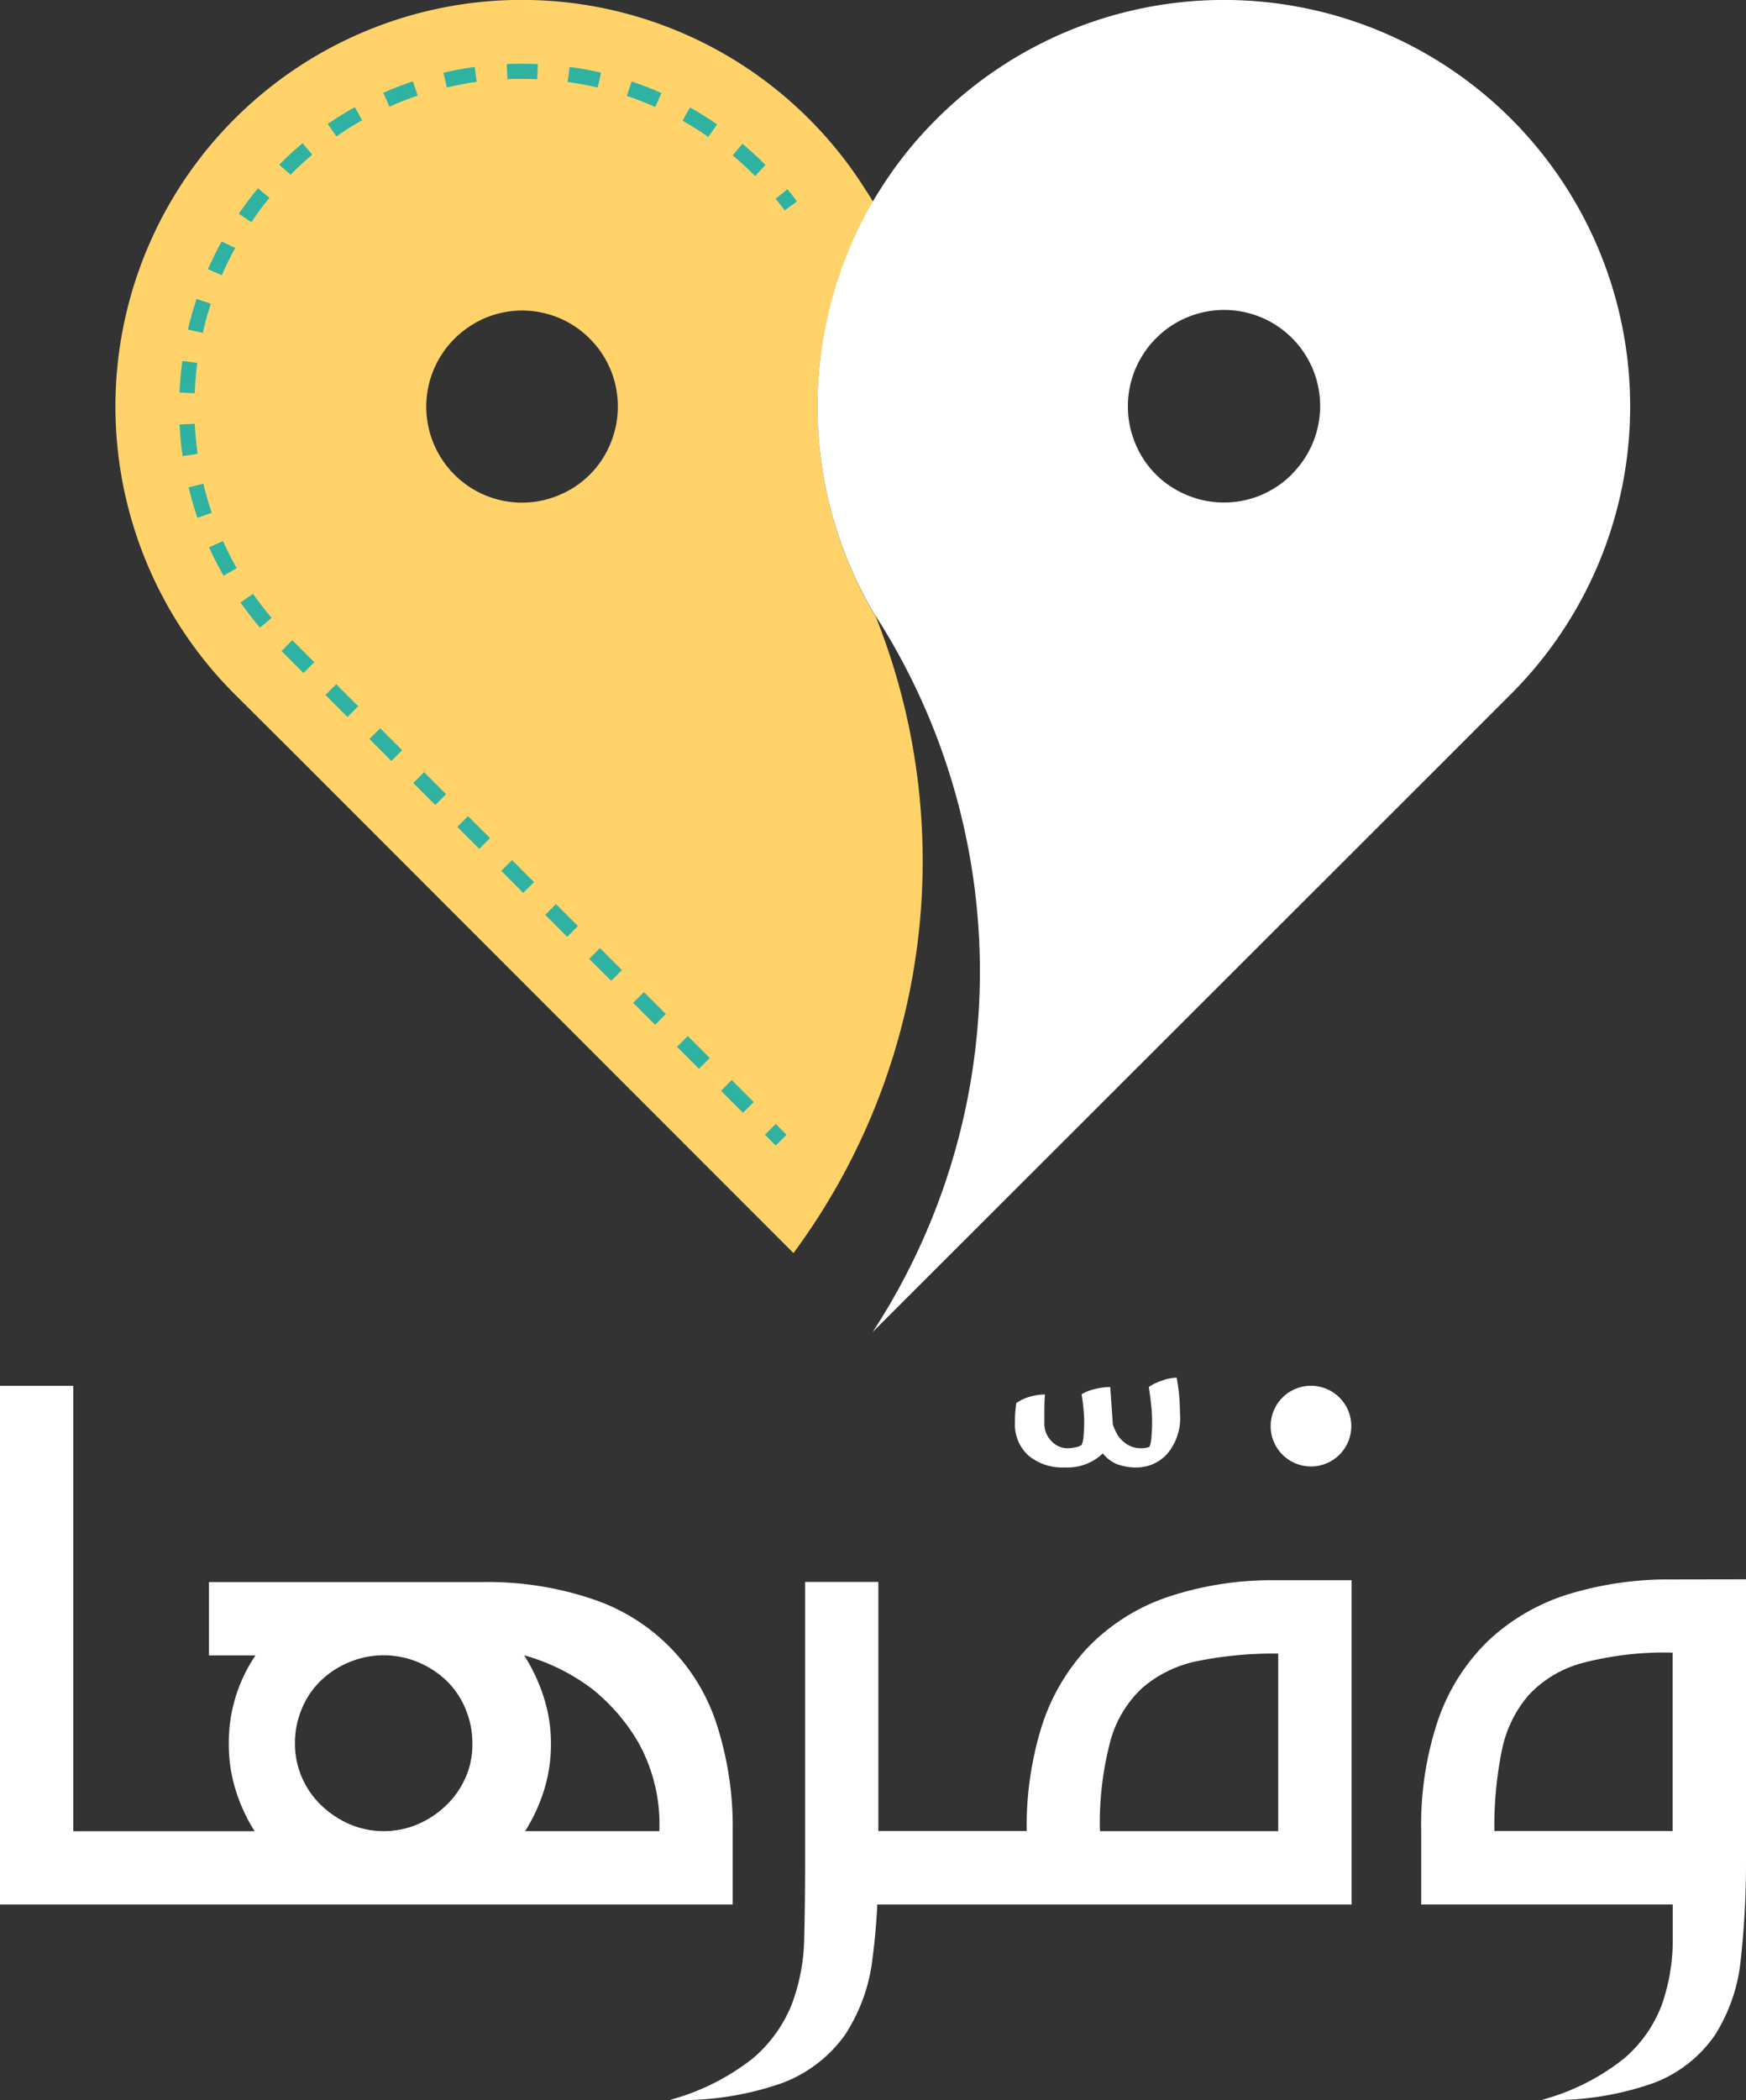 <svg xmlns="http://www.w3.org/2000/svg" width="58.068" height="69.8" viewBox="0 0 58.068 69.8">
  <rect x="0" y="0" width="58.068" height="69.8" fill="#333333" stroke="none"/>
  <g id="logo" transform="translate(-417.71 -392.996)">
    <g id="Group_10809" data-name="Group 10809" transform="translate(417.71 392.996)">
      <g id="Group_10807" data-name="Group 10807" transform="translate(0 46.059)">
        <path id="Path_17183" data-name="Path 17183" d="M441.577,598.351a6.486,6.486,0,0,0-4.14-4.254,10.9,10.9,0,0,0-3.725-.572h-9.052v2.436h1.548a5.148,5.148,0,0,0-.888,2.951,5.063,5.063,0,0,0,.23,1.534,5.728,5.728,0,0,0,.629,1.36h-6.033V587H417.71v17.241h24.368V601.8A11.06,11.06,0,0,0,441.577,598.351Zm-8.381,1.662a2.852,2.852,0,0,1-.646.931,3.147,3.147,0,0,1-.945.629,2.9,2.9,0,0,1-2.265,0,3.18,3.18,0,0,1-.945-.629,2.838,2.838,0,0,1-.876-2.063,2.9,2.9,0,0,1,.23-1.147,2.754,2.754,0,0,1,.629-.931,3,3,0,0,1,.945-.615,2.971,2.971,0,0,1,2.293,0,3.11,3.11,0,0,1,.945.615,2.8,2.8,0,0,1,.629.931,2.944,2.944,0,0,1,.23,1.147A2.757,2.757,0,0,1,433.2,600.013Zm1.978,1.79a5.727,5.727,0,0,0,.629-1.36,5.125,5.125,0,0,0,.23-1.534,5.014,5.014,0,0,0-.245-1.576,6.082,6.082,0,0,0-.646-1.375,6.774,6.774,0,0,1,2.262,1.118,6.436,6.436,0,0,1,1.534,1.776,5.581,5.581,0,0,1,.7,2.951Zm25.047-8.338a10.9,10.9,0,0,0-3.725.572,6.656,6.656,0,0,0-2.607,1.662,6.852,6.852,0,0,0-1.534,2.621,11.177,11.177,0,0,0-.5,3.48h-4.933v-8.281h-2.436v9.2c0,.938-.009,1.809-.029,2.621a6.534,6.534,0,0,1-.415,2.22,4.6,4.6,0,0,1-1.3,1.8,7.7,7.7,0,0,1-2.749,1.375,10.13,10.13,0,0,0,3.725-.558,4.512,4.512,0,0,0,2.092-1.6,5.815,5.815,0,0,0,.916-2.536q.114-.848.161-1.8h15.774V593.462h-2.436Zm0,8.338h-5.93a10.588,10.588,0,0,1,.344-2.979,3.75,3.75,0,0,1,1.075-1.79,4.026,4.026,0,0,1,1.847-.888,12.731,12.731,0,0,1,2.664-.245Zm13.119-8.366a11.362,11.362,0,0,0-3.495.5,6.839,6.839,0,0,0-2.635,1.534,6.692,6.692,0,0,0-1.662,2.607,10.9,10.9,0,0,0-.572,3.725v2.436h8.366v1.1a6.537,6.537,0,0,1-.358,2.22,4.369,4.369,0,0,1-1.261,1.8,7.5,7.5,0,0,1-2.735,1.375,10.01,10.01,0,0,0,3.711-.558,4.318,4.318,0,0,0,2.049-1.6,5.749,5.749,0,0,0,.859-2.536,29.344,29.344,0,0,0,.171-3.324v-9.283ZM467.41,601.8a12.556,12.556,0,0,1,.245-2.664,4.015,4.015,0,0,1,.888-1.847,3.772,3.772,0,0,1,1.8-1.076,10.745,10.745,0,0,1,2.994-.344V601.8Zm-6.1-14.8a1.341,1.341,0,1,1-1.341,1.341A1.341,1.341,0,0,1,461.313,587Z" transform="translate(-417.71 -587)" fill="#fff"/>
      </g>
      <g id="Group_10808" data-name="Group 10808" transform="translate(3.849)">
        <path id="Path_17184" data-name="Path 17184" d="M459.187,413.462v0c-.026-.038-.055-.081-.081-.124v0a13.54,13.54,0,0,1,0-13.639c-.076-.131-.152-.254-.237-.378a13.437,13.437,0,0,0-1.878-2.36l-.012-.012a13.513,13.513,0,0,0-19.107,19.114L440,418.182l16.462,16.462A21.907,21.907,0,0,0,459.187,413.462Zm-8.865-5.6a3.135,3.135,0,0,1-1.538,1.538,3.174,3.174,0,0,1-3.6-.631l-.012-.012a3.19,3.19,0,0,1,.012-4.5,3.41,3.41,0,0,1,.347-.3h0a3.168,3.168,0,0,1,4.148.287l.012.012a3.162,3.162,0,0,1,.831,1.458A3.2,3.2,0,0,1,450.322,407.859Z" transform="translate(-433.922 -392.996)" fill="#ffd36a"/>
        <path id="Path_17185" data-name="Path 17185" d="M462.681,437.853l-.358-.359.358-.358.358.358Zm-.731-1.446-.731-.731-.359.358.731.731Zm-1.462-1.462-.731-.731-.359.359.731.731Zm-1.46-1.462-.731-.731-.358.358.731.731Zm-1.462-1.462-.731-.731-.358.358.731.731Zm-1.462-1.462-.731-.731-.358.358.731.731Zm-1.462-1.462-.731-.731-.358.358.731.731Zm-1.462-1.462-.731-.731-.358.359.731.731Zm-1.462-1.46-.731-.731-.359.359.731.731Zm-1.46-1.462-.731-.731-.359.358.731.731Zm-1.462-1.462-.731-.731-.358.358.731.731Zm-1.462-1.462-.731-.731-.359.359.731.731Zm-1.42-1.474c-.218-.259-.425-.527-.617-.8l-.415.29c.2.285.418.567.646.836Zm-1.159-1.652c-.166-.292-.321-.6-.458-.9l-.461.209c.145.318.306.636.48.943Zm-.829-1.838a9.992,9.992,0,0,1-.28-.969l-.491.119c.083.342.18.684.294,1.016Zm-.47-1.961c-.047-.332-.081-.669-.095-1l-.506.024c.017.351.05.705.1,1.052Zm-.009-3.022-.5-.066c-.048.349-.078.7-.093,1.052l.506.021C443.37,412.509,443.4,412.17,443.444,411.838Zm.451-1.968-.48-.159c-.109.332-.207.677-.285,1.018l.494.112C443.7,410.515,443.79,410.188,443.895,409.869Zm.8-1.821.017-.031-.461-.216c-.166.3-.318.61-.456.921l.463.2C444.388,408.63,444.533,408.333,444.69,408.048Zm1.151-1.693-.389-.323c-.223.271-.437.556-.636.845l.418.285A9.953,9.953,0,0,1,445.841,406.356Zm1.422-1.432-.325-.389c-.261.218-.515.451-.757.693l-.021.024.382.332C446.772,405.354,447.014,405.133,447.263,404.924Zm1.659-1.147-.247-.442c-.3.171-.608.359-.9.56l.287.418C448.344,404.119,448.633,403.941,448.923,403.777Zm1.845-.819-.161-.48c-.332.112-.665.24-.985.382l.206.463C450.134,403.189,450.449,403.065,450.768,402.958Zm1.963-.458-.069-.5c-.349.047-.7.114-1.04.192l.116.494A10,10,0,0,1,452.731,402.5Zm1.515-.1v-.506c-.173,0-.347,0-.518.012l.024.506C453.913,402.4,454.08,402.4,454.246,402.4Zm.518-.494c-.171-.007-.344-.012-.518-.012v.506c.166,0,.33,0,.494.012Zm7.569,3.352-.026-.026c-.237-.237-.487-.465-.741-.679l-.325.387c.245.2.482.423.71.651l.038.038Zm-1.61-1.349c-.29-.2-.594-.392-.9-.563l-.249.442c.292.164.582.347.859.539Zm-1.849-1.04c-.323-.142-.655-.273-.99-.385l-.161.48c.32.107.636.23.945.368Zm-2.008-.677c-.342-.081-.693-.145-1.045-.192l-.069.5c.335.045.672.109,1,.185Zm6.515,4.278c-.1-.138-.209-.275-.318-.408l-.392.32c.1.128.207.256.3.389Z" transform="translate(-440.731 -399.779)" fill="#2fb2a2"/>
        <path id="Path_17186" data-name="Path 17186" d="M555.323,396.952a13.516,13.516,0,0,0-19.1-.012l-.135.135a13.107,13.107,0,0,0-1.759,2.229c-.081.123-.161.254-.237.382a13.54,13.54,0,0,0,0,13.639v0c.026.043.055.085.081.123v0c.1.161.2.318.3.48a21.9,21.9,0,0,1-.389,23.34l0,0L553.2,418.177l2.127-2.127A13.514,13.514,0,0,0,555.323,396.952Zm-7.289,11.8-.012.012a3.184,3.184,0,0,1-3.6.636,3.1,3.1,0,0,1-.919-.636,3.055,3.055,0,0,1-.636-.919,3.2,3.2,0,0,1,.636-3.6l.012-.012a3.193,3.193,0,0,1,4.516,4.516Z" transform="translate(-508.91 -392.996)" fill="#fff"/>
      </g>
    </g>
    <g id="Group_10810" data-name="Group 10810" transform="translate(451.458 438.787)">
      <path id="Path_17187" data-name="Path 17187" d="M559.912,586.715a1.359,1.359,0,0,1,.444-.211,1.8,1.8,0,0,1,.51-.078c-.014.147-.021.332-.021.553v.42a.806.806,0,0,0,.233.574.726.726,0,0,0,.541.242,1.348,1.348,0,0,0,.264-.033.453.453,0,0,0,.2-.078.838.838,0,0,0,.066-.3c.014-.154.021-.313.021-.475q0-.132-.021-.4c-.017-.176-.038-.347-.066-.508a1.471,1.471,0,0,1,.453-.176,2.091,2.091,0,0,1,.5-.066l.088,1.261.066.154a1.032,1.032,0,0,0,.366.465.836.836,0,0,0,.475.154.779.779,0,0,0,.309-.043,1.065,1.065,0,0,0,.067-.332c.014-.161.021-.339.021-.532a5.477,5.477,0,0,0-.033-.553c-.024-.2-.047-.4-.078-.575a1.746,1.746,0,0,1,.442-.211,1.538,1.538,0,0,1,.487-.1c.043.249.074.472.088.662s.021.368.021.532a1.831,1.831,0,0,1-.442,1.36,1.375,1.375,0,0,1-.973.432,1.8,1.8,0,0,1-.686-.112,1.185,1.185,0,0,1-.465-.354,1.7,1.7,0,0,1-1.263.465,1.749,1.749,0,0,1-1.215-.4,1.386,1.386,0,0,1-.444-1.085c0-.116,0-.24.012-.366S559.9,586.789,559.912,586.715Z" transform="translate(-559.86 -585.87)" fill="#fff"/>
    </g>
  </g>
</svg>
